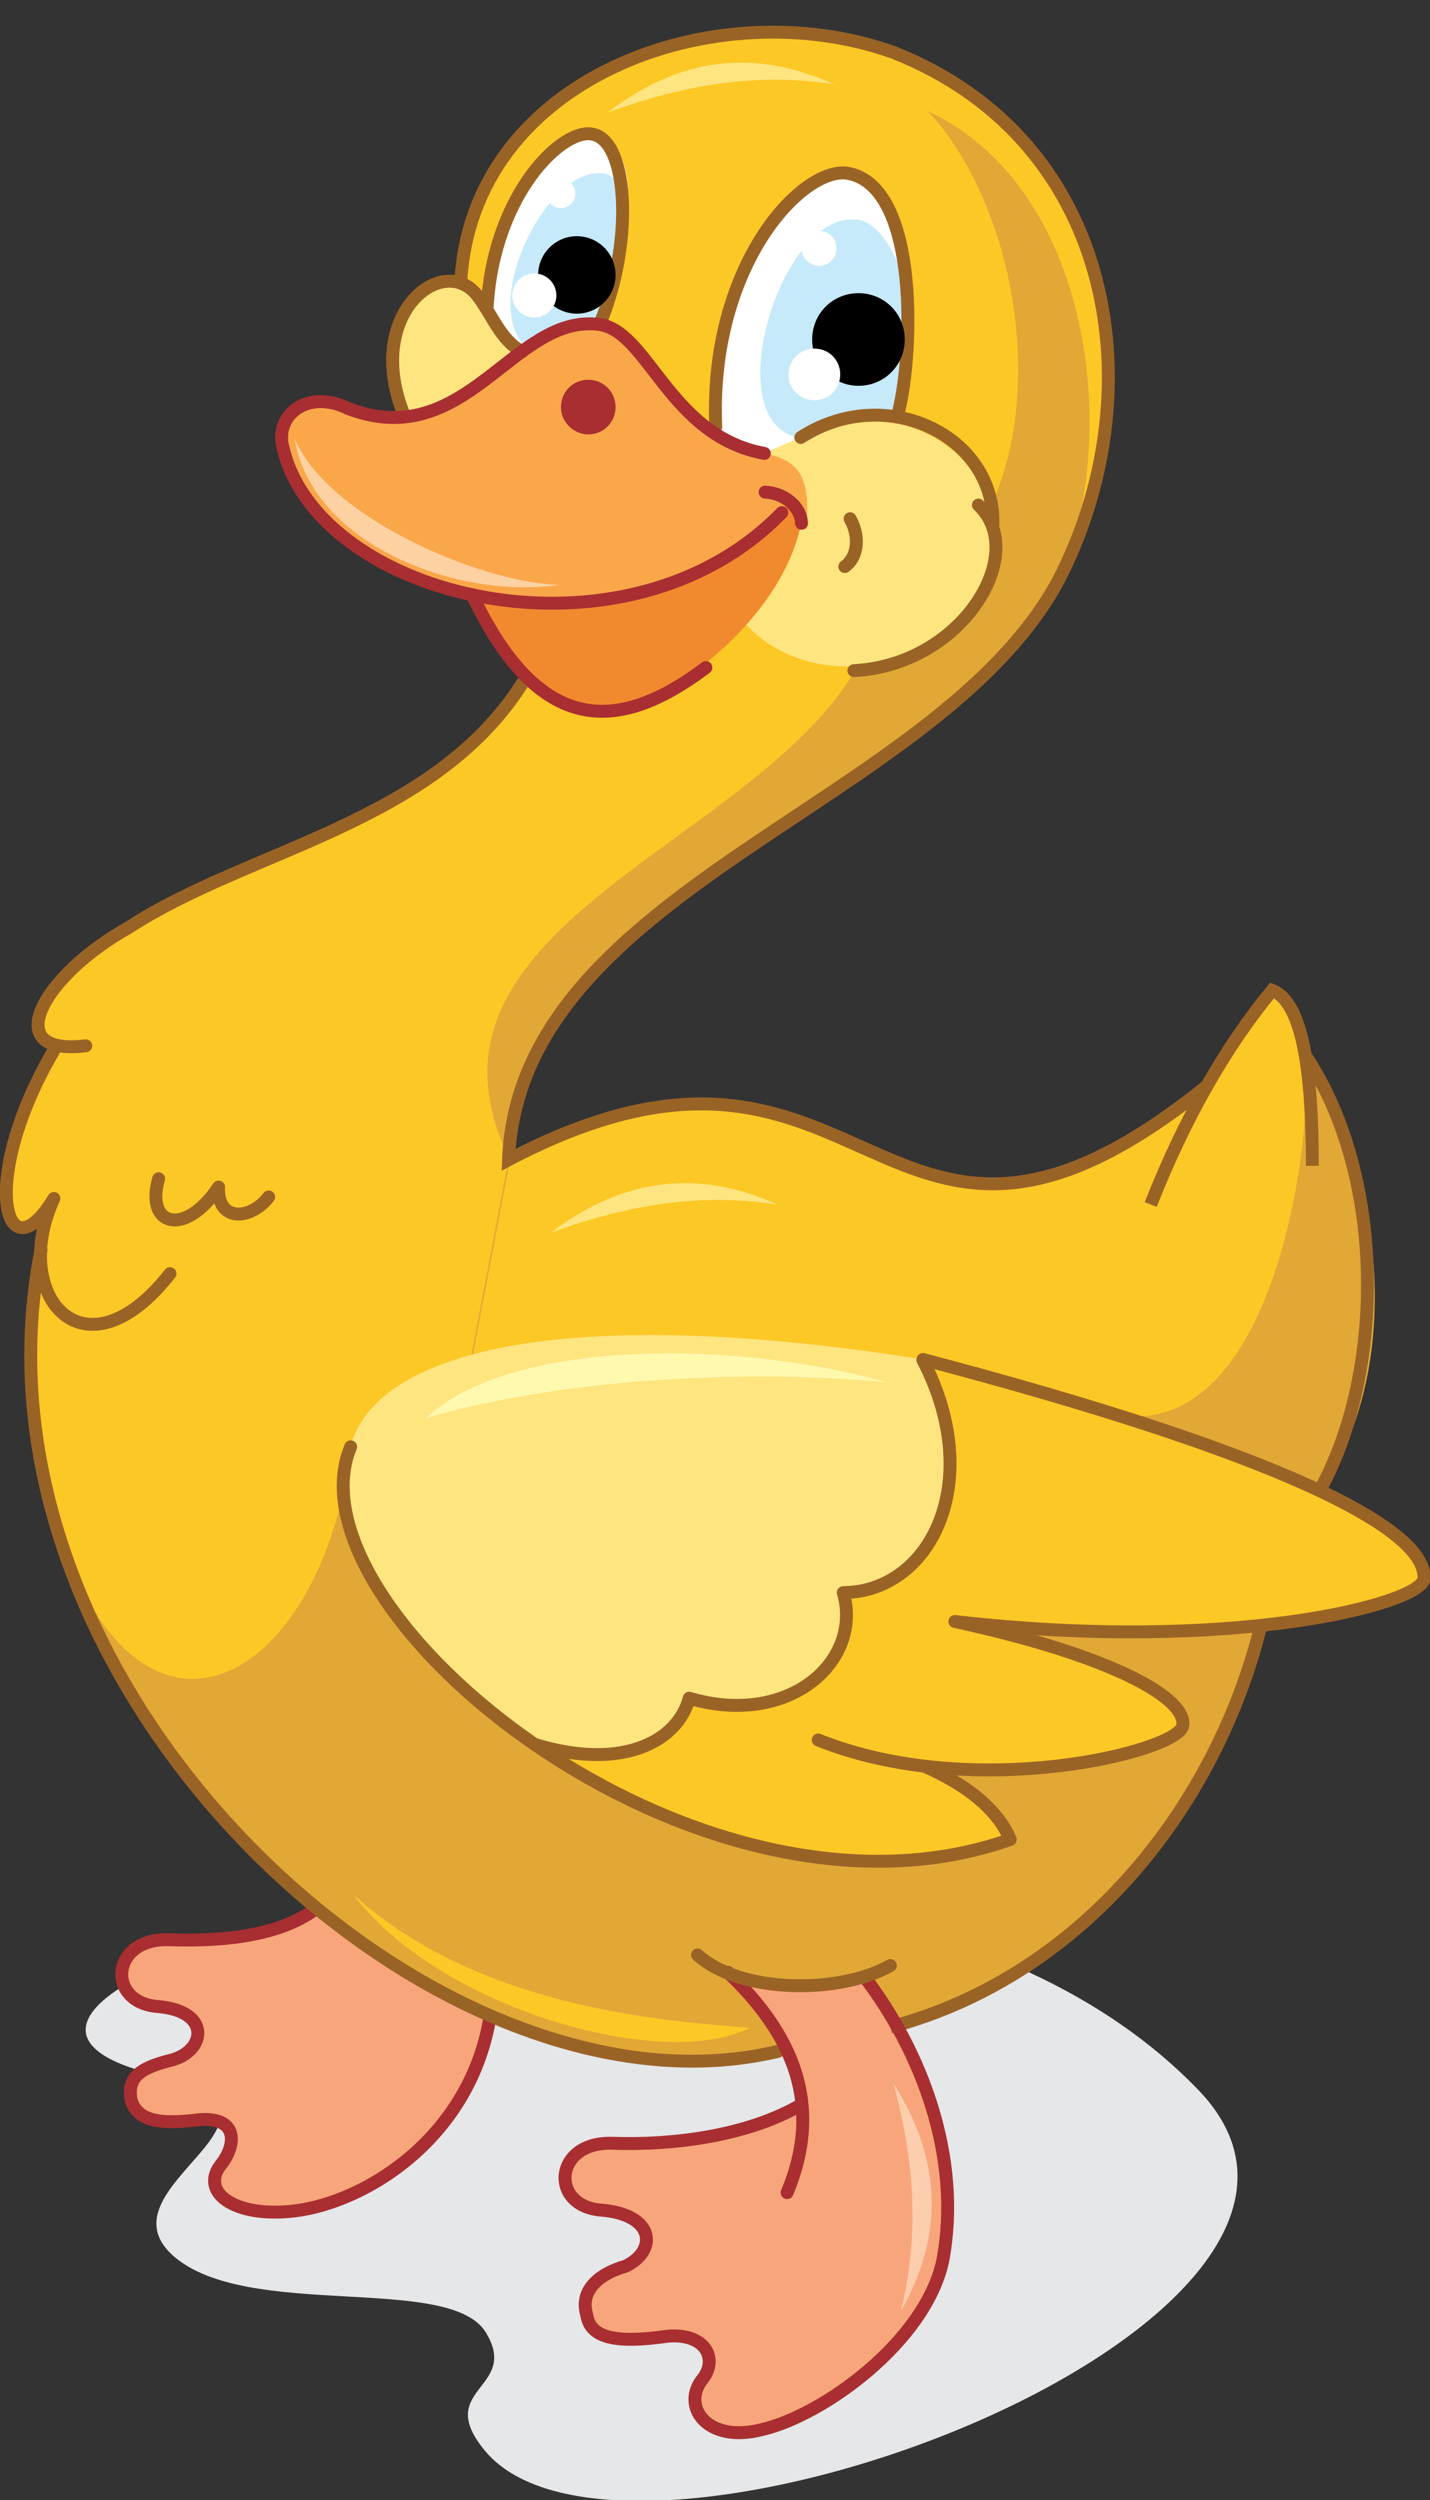<?xml version="1.0" encoding="utf-8"?>
<!-- Generator: Adobe Illustrator 21.1.0, SVG Export Plug-In . SVG Version: 6.00 Build 0)  -->
<svg version="1.1" id="Layer_1" xmlns="http://www.w3.org/2000/svg" xmlns:xlink="http://www.w3.org/1999/xlink" x="0px" y="0px"
	 viewBox="0 0 188.4 329.2" style="enable-background:new 0 0 188.4 329.2;" xml:space="preserve">
<rect x="0" y="0" width="188.4" height="329.2" fill="#333333" stroke="none"/>
<style type="text/css">
	.st0{fill:#E6E7E8;}
	.st1{fill:#F9A57B;}
	.st2{fill:none;stroke:#A82E31;stroke-width:1.701;stroke-linecap:round;stroke-linejoin:round;stroke-miterlimit:22.926;}
	.st3{fill:#FCC826;}
	.st4{fill:#E1A836;}
	.st5{fill:#FFE580;}
	.st6{fill:#FFFFFF;}
	.st7{fill:none;stroke:#9A6326;stroke-width:1.701;stroke-miterlimit:22.926;}
	.st8{fill:#C7EAFB;}
	.st9{fill:#F18A2E;}
	.st10{fill:none;stroke:#9A6326;stroke-width:1.701;stroke-linecap:round;stroke-linejoin:round;stroke-miterlimit:22.926;}
	.st11{fill:#FAA74A;}
	.st12{fill:#A82E31;}
	.st13{fill:#FDCEAE;}
	.st14{fill:#FFF9AE;}
	.st15{fill:#FED1A2;}
</style>
<path class="st0" d="M20.6,273.2c22.4,5.3-8.1,14.6,2.2,23.8c9.7,8.6,36.4,2.3,41.2,10.1c4.6,7.5-7,7.3-0.1,15.6
	c18.6,22.4,123.3-17,94-47.5C108,223.4-24.8,262.5,20.6,273.2z"/>
<path class="st1" d="M41.8,251.1c8.1,7.9,15.6,11.9,22.8,14.1c-2.5,16-16.2,24.6-25.7,25.8c-8.2,1-12.7-2.6-9.7-6.2
	c2-2.6,2.1-6.2-2.9-5.8c-4.2,0.5-8,0.6-9-2.5c-0.7-3.3,1.6-4.4,5.1-5.3c4.7-1.1,5.6-6.5-1.6-7.1c-6.8-0.5-6.3-9,1.4-8.8
	C30.3,255.8,37.4,254.7,41.8,251.1z"/>
<path class="st2" d="M64.6,265.3c-2.5,16-16.2,24.6-25.7,25.8c-8.2,1-12.7-2.6-9.7-6.2c2-2.6,2.1-6.2-2.9-5.8c-4.2,0.5-8,0.6-9-2.5
	c-0.7-3.3,1.6-4.4,5.1-5.3c4.7-1.1,5.6-6.5-1.6-7.1c-6.8-0.5-6.3-9,1.4-8.8c8.2,0.3,15.3-0.8,19.7-4.3"/>
<path class="st3" d="M159.1,143c7.9-14.2,11.1-16.3,12.9-4c10.9,16.9,10.6,36.1,1.9,57.2c11,4.7,14.4,8.5,13.7,11.7
	c-1.8,2.9-9,5-21.4,6.2c-5.9,25.7-24.4,45.3-47.9,52.5l-15.7,3.4C42.4,278.6-9.7,205.5,7.1,157.9c-7.7,10.5-8.5-5.2,0-19.5
	c-11.3-18.9,52.7-24.3,62-48.9L53.4,54.9c-3.6-12.8,1.6-18.8,7.3-17.6c1.3-27,33.5-38.8,57-30.4c29.7,11.7,34.4,45.2,21.7,69.6
	c-16,29.5-71,40.4-72.4,76.2C115.1,127.5,115.4,178.1,159.1,143z"/>
<path class="st4" d="M144.3,185.5c22.1,7.7,28.7-31.9,27.7-46.4c10.1,14.7,13.3,41,1.9,57.2c11,4.7,14.4,8.5,13.7,11.7
	c-1.8,2.9-9,5-21.4,6.2c-5.9,25.7-24.4,45.3-47.9,52.5l-15.7,3.4c-45,5.3-80.9-30-91.9-61c11.9,23.3,31.9,10.1,35.6-18.6l12.5,6.3
	l8.4-44.1C52,122.2,99,111.5,112.7,88.2L94.9,76.1l35.5-9.1c7.8-16.7,2.6-41-8.2-52.4c22.7,10.7,25.2,45.1,17.2,61.9
	c-16,29.5-71,40.4-72.4,76.2l-8.4,44.1L144.3,185.5z"/>
<path class="st3" d="M121.6,179l-51.1,50.6c22.5,15.5,46.1,18.3,62.6,12.5c-1.7-4.7-5.5-7.9-11.2-9.6c15.9,3.1,32.3-3.5,34-5.2
	c0.8-3.6-9.2-9.3-30-13.8c36.5,4.2,61.4-2.3,61.8-5.6C188.1,201.4,168.7,191.5,121.6,179z"/>
<path class="st5" d="M53.4,54.9l7.4-2.7l8-5.9c-2.9-1.5-4-5-6-7.5C58.2,33.2,47.8,41.5,53.4,54.9z"/>
<ellipse transform="matrix(0.969 -0.249 0.249 0.969 -14.246 30.242)" class="st5" cx="112.6" cy="71.5" rx="18.3" ry="16.1"/>
<path class="st6" d="M111.6,22.8c6.9,0.9,11.1,16.7,5.9,31.1l-5.9,1.5l-6.1,2.2l-4.9,2.1L96,58.4l-1.7-2.3
	C93.9,38.2,100.7,24.3,111.6,22.8z"/>
<path class="st1" d="M80.6,282.1c8.3,1,16.6,0,25-5.1c-0.6-5.3-3.9-11.1-9.8-17.3c5,2.4,11,2.6,18,0.5c9.4,11.8,11.8,24.4,10.3,37.4
	c-3.1,10.7-11.4,18-23.8,22.2c-6,2.2-11.5-2.8-7.8-6.7c2-2.4,1.1-7.3-7.9-5.3c-6.5,1.5-12.4-5.9-2.4-9.5c4-1.8,3.6-7.5-3.2-7.4
	C72.1,289.4,73.8,281.9,80.6,282.1z"/>
<path class="st6" d="M80.1,17.9c4.2,4.6,3.2,12.5-1.3,24.8L75,43l-6.1,3.3l-3.3-3.4l-1.2-2.7C65.4,25.8,73,16.8,80.1,17.9z"/>
<path class="st7" d="M60.7,37.3c1.3-27,33.5-38.8,57-30.4c29.7,11.7,34.4,45.2,21.7,69.6c-16,29.5-71,40.4-72.4,76.2
	c48.1-25.2,48.4,25.4,92-9.7"/>
<path class="st7" d="M151.6,158.6c4.5-11.4,9.9-20.8,16-28.2c4,1.5,5.3,10.6,5.3,23.1"/>
<path class="st5" d="M121.6,179c-45.7-7.3-71.9-1.6-75.4,11.4c-3.9,11.1,4.2,24.2,24.3,39.2c11.9,3.6,18.9-0.7,20.3-6.1
	c13.2,3.9,22.9-4.9,20.3-13.9C122.6,209.5,129.9,195,121.6,179z"/>
<path class="st8" d="M112.6,28.9c2.9,0,5.8,4.3,6.8,9.8l-0.3,7.7l-0.9,8.6l-3.9-0.2l-8.7,2.9C94.3,56.2,102.6,28.2,112.6,28.9z"/>
<path class="st8" d="M79.1,22.8c2.6,0.1,3.5,3.1,3.4,7.5l-3,12.5l-3.6,0.4l-5.6,3.3C62.4,41.7,71.5,22.4,79.1,22.8z"/>
<path class="st7" d="M172,139c10.7,16.1,10.4,41.8,1.9,57.2"/>
<path class="st9" d="M62.2,77.1L104,65.9l1.6,2.7c-1.7,9.6-10.9,18.6-18.4,22.5C78.4,96,70.2,94.3,62.2,77.1z"/>
<path class="st10" d="M46.2,190.5c-9,21.6,45.6,66.3,86.9,51.7c-1.1-2.6-3.8-6.3-11.2-9.6"/>
<path class="st10" d="M107.8,229.1c20.4,8.2,47.1,1.6,48-1.8c0.8-3.6-9.2-9.3-30-13.8c36.5,4.2,61.4-2.3,61.8-5.6
	c0.5-6.6-18.9-16.5-66-28.9"/>
<path class="st7" d="M166.1,214.1c-5.7,23.1-22.9,45.9-48.8,52.8"/>
<path class="st11" d="M53.4,54.9c9.1,0.2,15.8-13.4,25.4-12.2c7.9,2.3,10.1,15.9,21.9,17c4.6,0.9,6.2,3.1,5.5,10.1L104,66
	C93.5,78,78.9,81.6,60.9,78C33,68.1,34,51.9,43.3,52.9L53.4,54.9z"/>
<path class="st10" d="M5.4,164.6C-6,222.1,57.2,280.9,102.5,270.1"/>
<path class="st2" d="M95.9,259.7c8.4,8,12.7,17.3,7.8,29"/>
<path class="st2" d="M113.9,260.3c7.4,9.7,12.9,23.7,10.3,37.4c-2.3,10.6-15.7,20.3-23.8,22.2c-7.4,1.9-10.7-3.2-7.8-6.7
	c2-2.6,0.4-6-4.6-5.6c-6.3,0.9-10.2,0.5-10.7-2.8c-1-3.4,1.9-5.5,5.1-6.4c4.2-2,4-6.8-3.2-7.4c-6.8-0.5-6.3-9,1.4-8.8
	c8.2,0.3,18-1,25-5.1"/>
<path class="st10" d="M70.5,229.7c11.9,3.6,18.9-0.7,20.3-6.1c13.2,3.9,22.9-4.9,20.3-13.9c11.5-0.1,18.8-14.6,10.5-30.6"/>
<path class="st10" d="M22.4,167.7c-11.3,14.4-21.2,2.9-15.3-9.9c-6.4,10.6-10.1-2.3,0-19.5"/>
<path class="st10" d="M11.3,137.7c-11.5,1.4-5.8-9.2,5.7-15.6c15.8-10.3,40-13.6,51.8-32.1"/>
<path class="st10" d="M20.9,155.2c-1.8,6.3,3.5,7.7,7.9,1.1c-0.2,4.6,4.2,4.4,6.6,1.3"/>
<path class="st2" d="M62.2,78.3C71,96.8,81.3,96.7,93,87.9"/>
<path class="st10" d="M105.5,57.6c11.3-7.3,25.9-0.1,25.3,11.8"/>
<path class="st10" d="M128.9,66.5c6.8,6.4-2.2,21.1-16.4,21.8"/>
<path class="st10" d="M94.3,56.2C93.4,35,105.6,22,111.6,22.8c9.8,1.6,8.7,24.9,6.6,32.1"/>
<path class="st10" d="M112,68.3c1.2,2.1,1.2,4.9-0.7,6.3"/>
<path class="st2" d="M100.8,64.8c2.4,0.1,4.7,1.8,4.8,4.1"/>
<path class="st10" d="M68.8,46.3c-2.9-1.5-4-5-6-7.5c-4.6-5.6-15,2.7-9.5,16"/>
<path class="st10" d="M64.2,40.2c0.9-14.8,10.1-23.6,14-22.5c4.7,1.1,5.2,14.7,0.8,25"/>
<path class="st12" d="M77.5,57.2c2,0,3.6-1.6,3.6-3.6S79.5,50,77.5,50s-3.6,1.6-3.6,3.6C73.9,55.6,75.6,57.2,77.5,57.2z"/>
<path d="M113.1,50.8c3.4,0,6.1-2.7,6.1-6.1s-2.7-6.1-6.1-6.1s-6.1,2.7-6.1,6.1S109.8,50.8,113.1,50.8z"/>
<path class="st5" d="M109.9,11.1c-9.6-1.5-19.1-0.2-29.8,3.7C89.8,7.3,99.7,6.5,109.9,11.1z"/>
<path class="st5" d="M102.4,158.6c-9.6-1.5-19.1-0.2-29.8,3.7C82.3,154.9,92.3,154,102.4,158.6z"/>
<path class="st13" d="M118.7,304.3c2.3-9.5,2-19-1-30C124.3,284.7,124.2,294.6,118.7,304.3z"/>
<path class="st3" d="M98.8,267c-9.4-0.8-35.2-2.1-52.2-17.5C57.6,264.2,87.1,272.9,98.8,267z"/>
<path class="st14" d="M116.8,182c-19.6-1.9-44-0.2-60.6,4.7C66.8,176.5,96.1,176.2,116.8,182z"/>
<path class="st6" d="M107.3,52.7c1.9,0,3.4-1.5,3.4-3.4s-1.5-3.4-3.4-3.4s-3.4,1.5-3.4,3.4C103.8,51.1,105.4,52.7,107.3,52.7z"/>
<path class="st6" d="M107.9,35c1.3,0,2.3-1,2.3-2.3s-1-2.3-2.3-2.3s-2.3,1-2.3,2.3S106.7,35,107.9,35z"/>
<circle cx="76" cy="36.2" r="5.1"/>
<circle class="st6" cx="70.4" cy="38.9" r="2.9"/>
<circle class="st6" cx="73.9" cy="25.5" r="1.9"/>
<path class="st15" d="M73.7,77C63.3,76.8,43,68,38.8,57.7C41.1,71.9,60.7,79,73.7,77z"/>
<path class="st2" d="M100.7,59.7c-12.6-2.3-15.3-16.3-21.9-17c-11.2-1.3-17.4,17-32.9,11.1c-5.5-2.7-9.8,1-8.6,5.2
	C42,79,82.4,88.7,103,67.5"/>
<path class="st10" d="M91.9,257.4c5.6,5.1,18.7,5.2,25.4,1.4"/>
</svg>
